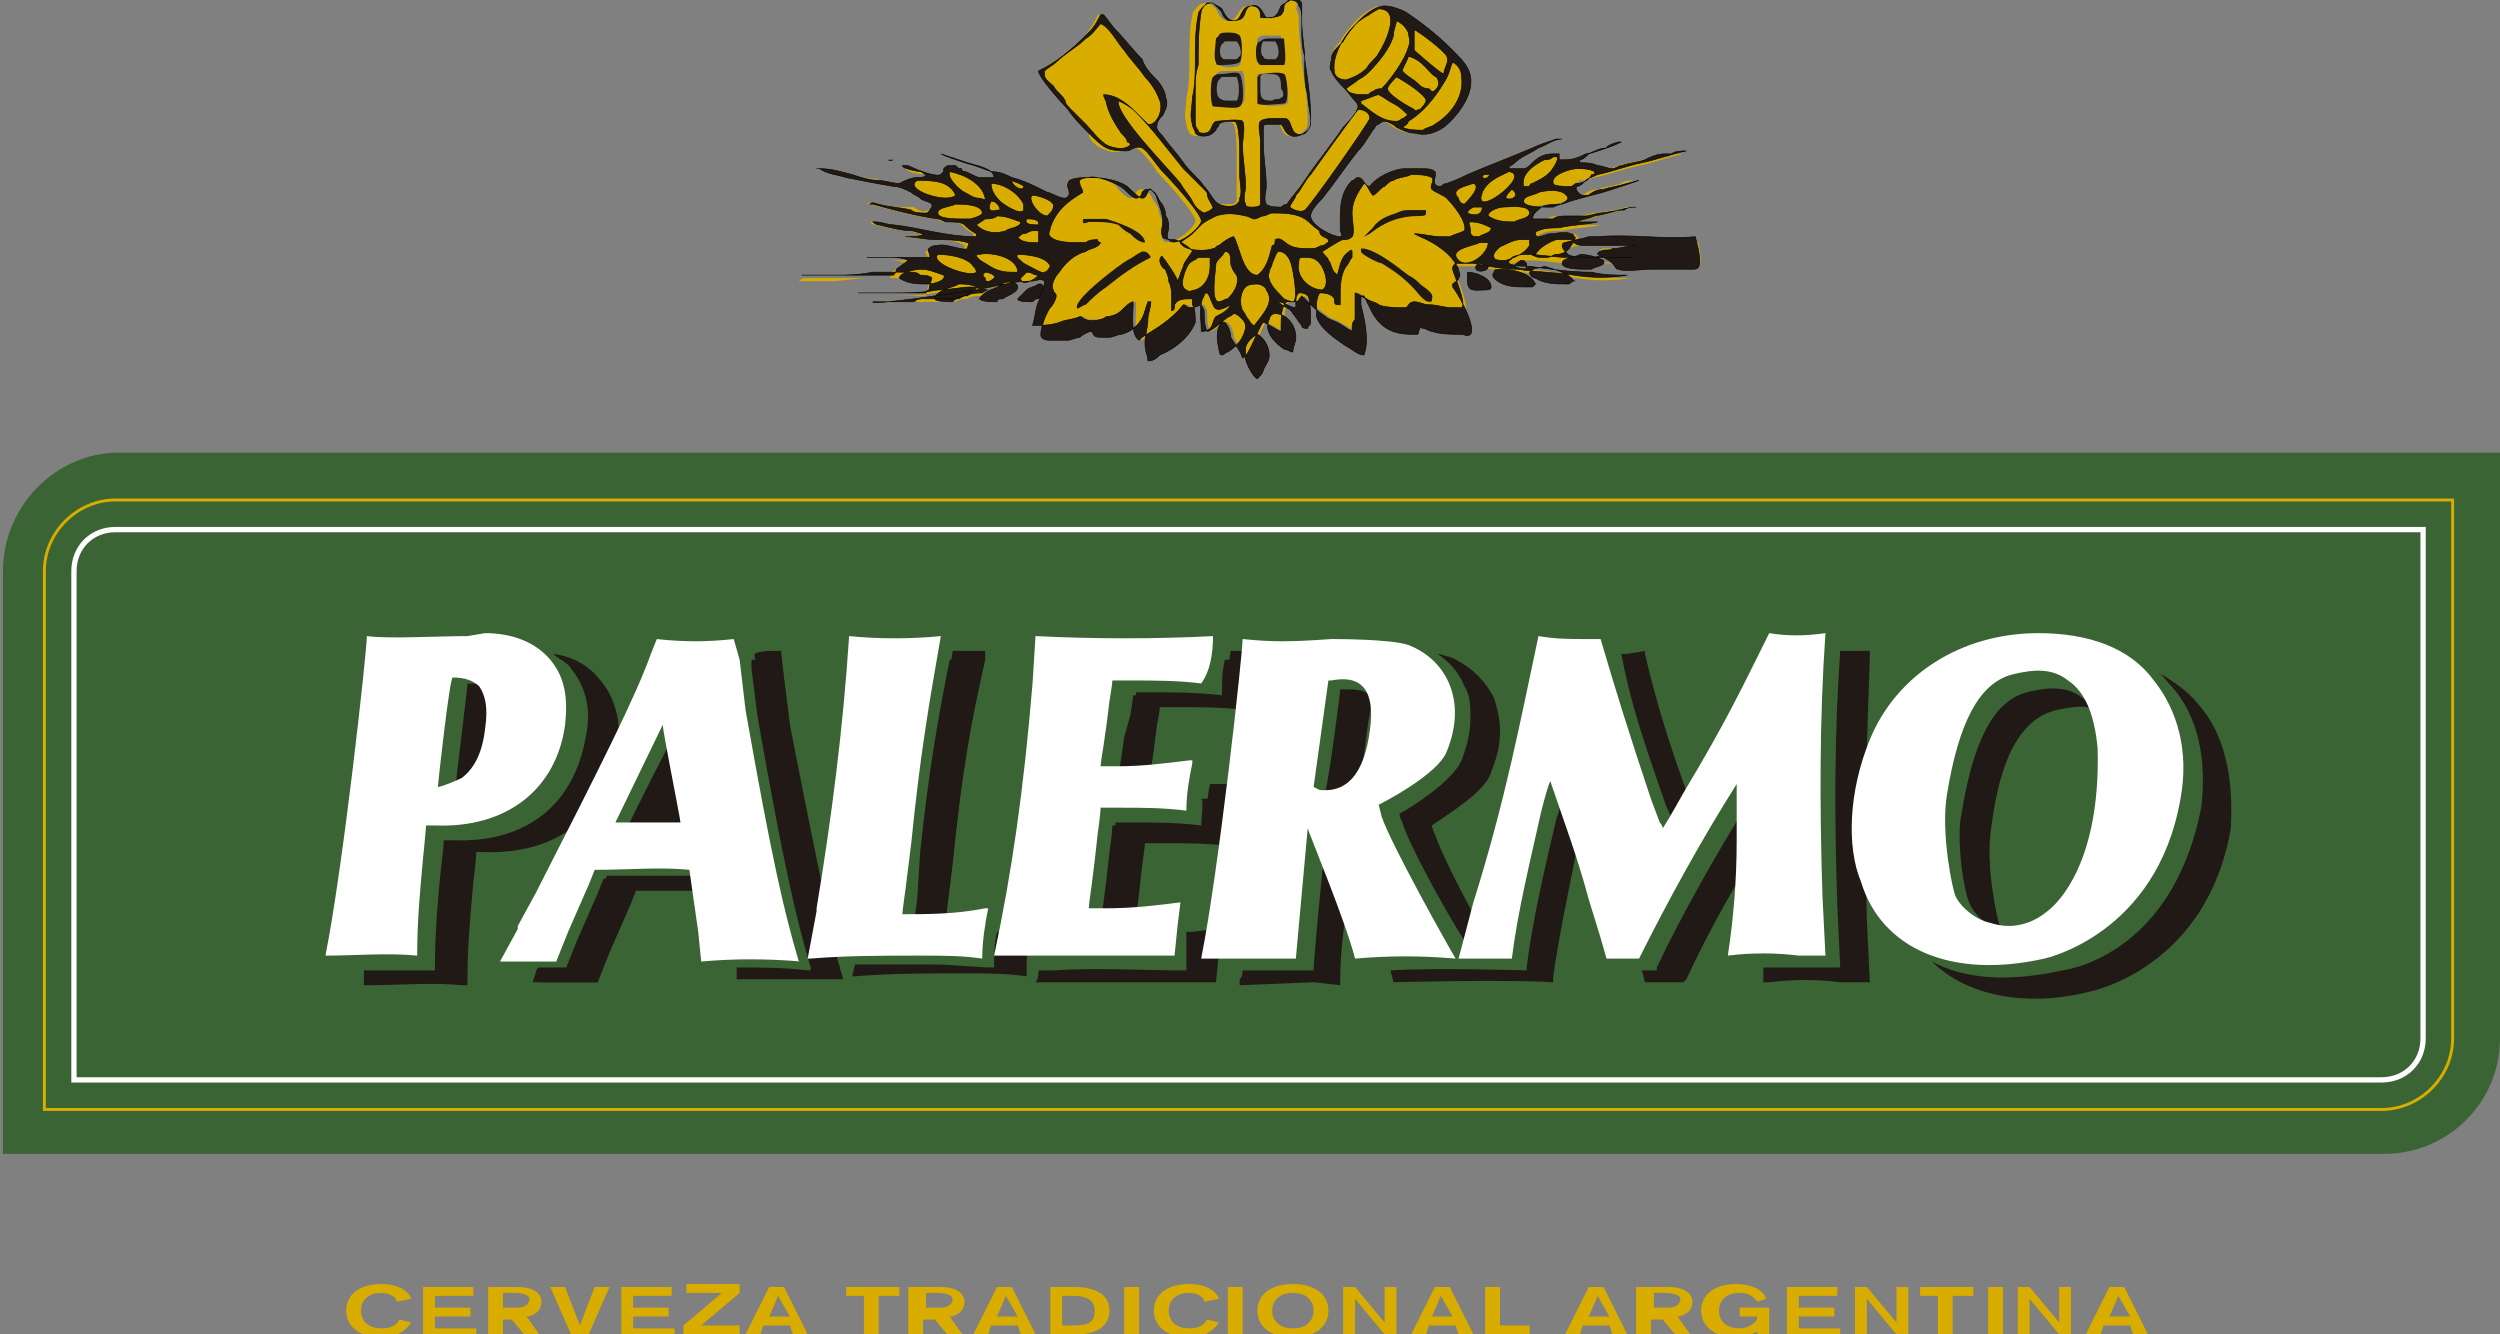 <svg xmlns="http://www.w3.org/2000/svg" xmlns:xlink="http://www.w3.org/1999/xlink" viewBox="0 0 84.5 45.1">
  <rect x="0" y="0" width="84.5" height="45.1" fill="#808080" stroke="none"/>
  <defs>
    <path id="a" d="M84.5 35.1c0 2.2-1.8 3.9-3.9 3.9H.1V19.3c0-2.2 1.8-4 3.9-4h80.5v19.8z"/>
  </defs>
  <use fill="#3B6435" xlink:href="#a" overflow="visible"/>
  <path fill="none" stroke="#D8AD00" stroke-width=".099" d="M1.5 19.3c0-1.3 1.1-2.4 2.4-2.4h79v18.2c0 1.3-1.1 2.4-2.4 2.4h-79V19.3z"/>
  <path fill="none" stroke="#FFF" stroke-width=".179" d="M2.5 19.3c0-.8.6-1.4 1.4-1.4h78v17.2c0 .8-.6 1.4-1.4 1.4h-78V19.3z"/>
  <path fill="#D8AD00" d="M42.5 2.6c0-.1 0-.1.1-.1h.8c.1.1.2 1 .1 1-.1.1-.8.1-.9 0-.1-.1-.1-.8-.1-.9zm0-1.3c.1-.1.2-.1.3-.1h.5c0 .1.2.8 0 .9-.1.1-.2 0-.4 0h-.4c-.1 0 0-.7 0-.8M42 3.5c-.1.1-.7 0-.9 0v-1c.1-.1.2-.1.3-.1h.6c.1.2.1 1.1 0 1.1m-.9-2.1c.1-.1.1-.1 0 0 .2-.2.3-.1.4-.2.1 0 .3 0 .4.1.1.1.1.8 0 .9-.1.1-.6.1-.7 0h-.1v-.8M57.2 9h-1.4c-.3 0-.9.1-1.1 0-.1 0-.1-.1-.2-.2s-.3-.2-.4-.3c0-.1.1-.1.1-.1h.4c.3 0 .5-.1.8-.1h-1.7c-.1 0-.3 0-.4-.1 0-.1.1-.2 0-.2 0-.1-.1-.1-.2-.1-.2-.1-.5 0-.7 0-.1 0-.3.1-.4.1.1.1 0 0 0 0 0-.1.1-.1.1-.1.2-.1.5-.1.7-.1.4-.1.9-.1 1.3-.2h-.7v-.1c.2-.1.4-.1.6-.2.4-.1.7-.2 1.1-.3-.1 0-.3 0-.4.1h-.1c-.1 0-.6.1-.7.1-.1 0-.4.1-.5.1h-.6c-.2 0-.4 0-.5.1h-.7c0-.1.2-.3.3-.4.2-.1.5-.1.7-.1.5-.2 1.1-.3 1.7-.5l.9-.3c-.1 0-.3 0-.4.1-.3.1-.5.1-.8.2-.2 0-.4.1-.5.2h-.2c-.1 0-.3-.2-.2-.3.1-.1.2-.1.3-.2.3 0 .4-.1.5-.1.5-.1 1-.3 1.5-.4.5-.1 1-.3 1.5-.4-.2 0-.4 0-.5.1h-.2c-.2 0-.5.1-.7.1-.3.1-.5.1-.8.2-.1 0-.2.1-.3.1-.2 0-.3-.1-.5-.1-.2-.1-.4-.1-.6-.1v-.1c.1-.1.2-.1.3-.2.4-.1.8-.3 1.2-.4h-.1s-.4.1-.4.2c-.3 0-.5.2-.7.2-.2.1-.4.2-.7.2h-.2v-.2h-.2c-.2 0-.5.1-.7.3-.1.1-.2.2-.3.2H51c0-.1.1-.1.2-.2.2-.3.5-.3.8-.5.3-.1.5-.3.8-.3h-.1-.1c-.3.1-.6.2-.8.3-.7.3-1.5.6-2.2.9-.2.1-.4.2-.7.3-.1 0-.2.1-.2.1-.4 0-.1-.4-.2-.5-.1-.1-.3-.1-.4-.1H47.5c-.4 0-1 .3-1.2.6-.2 0-.2-.3-.4-.3-.1 0-.1.1-.2.1-.3.3-.4.7-.4 1.2v.5c.1.2 0 .2-.1.2-.3 0-1-.4-1-.7 0-.2.3-.5.4-.6.4-.5.8-1.1 1.2-1.6.2-.2.3-.5.5-.7.1-.1.1-.2.2-.2 0 0 .1-.1.2-.1s.3.1.4.2c.2.1.4.2.6.2.4.1.7 0 1-.2.5-.4 1.2-1.3.8-2-.1-.2-.3-.4-.5-.6-.5-.5-1-.9-1.6-1.3-.2-.1-.5-.2-.7-.2-.5 0-1.2.8-1.4 1.2-.2.2-.3.4-.3.6 0 .1-.1.3 0 .4.1.3.5.6.7.9.1.1.2.1.2.3 0 .2-.4.6-.5.7-.4.6-.9 1.2-1.3 1.8-.2.2-.4.5-.6.8-.1 0-.2.1-.2.1-.1 0-.4 0-.5-.1-.1-.2 0-.4-.1-.6 0-.5-.1-1-.1-1.5v-.5c0-.1.1-.1.2-.1h.4c.1 0 .1.2.2.3.2.2.5.1.7-.1.1-.1.1-.2.1-.3 0-.7-.1-1.3-.2-2 0-.4-.1-.8-.1-1.3 0-.2 0-.4-.1-.5.1-.2 0-.3-.2-.3-.1.1-.2.1-.3.2-.1.2-.1.3-.3.4h-.3c-.1-.1-.2-.5-.5-.4-.4 0-.3.5-.7.5-.2 0-.3-.2-.4-.4-.1-.1-.2-.2-.3-.2-.1 0-.2 0-.3.1-.1.1-.2.2-.2.3-.1.5-.1 1-.1 1.5 0 .4 0 .9-.1 1.3 0 .3-.1.6 0 .9 0 .1.1.3.1.3.1.1.2.1.3.1.2 0 .3-.1.4-.2 0-.1.1-.1.1-.2.1-.1.3-.1.4-.1.1 0 .2 0 .3.1.1.2.1.9.1 1.1v1.4c0 .1 0 .1-.1.2h-.6c-.2-.1-.3-.4-.5-.6-.2-.3-.5-.5-.7-.8-.2-.3-.5-.6-.7-.9-.1-.1-.2-.2-.2-.3 0-.2.1-.3.2-.4.1-.2.2-.4.1-.6 0-.2-.2-.5-.3-.6-.2-.2-.4-.4-.5-.7-.3-.3-.6-.7-.9-1-.1-.1-.3-.4-.4-.5h-.1c-.1.3-.3.5-.4.7-.5.5-1.1.9-1.6 1.2 0 .2.8 1.1 1 1.3.2.3.4.5.7.8 0 .2.2.4.4.5.2.1.5.2.7.1.1 0 .3-.2.5-.1s.6.6.7.8c.2.2 1.4 1.5 1.3 1.7-.1.3-.9.9-1.1.6-.1-.1 0-.3 0-.4 0-.1 0-.3-.1-.4 0-.2-.1-.4-.2-.5-.1-.2-.2-.4-.4-.4-.1 0-.1 0-.2.1 0 .1-.1.2-.2.2s-.3-.2-.4-.3c-.1-.3-.8-.5-1-.4-.2 0-.7 0-.7.2-.1.2.2.5-.1.5-.2 0-.5-.2-.6-.2-.4-.2-.7-.3-1.1-.4-.2-.1-.4-.2-.7-.2 0 0 .1.1.1.2h-.5c-.1 0-.4-.2-.5-.2 0 0-.1 0-.1-.1-.1 0-.1 0-.2-.1h-.2c-.1 0-.1 0-.2.1 0 .1 0 .1-.1.2-.2.1-.9-.3-1.1-.3h-.2c0 .1.5.2.7.2.1 0 .1.1.2.1H31c-.2 0-.4.1-.5.2-.2 0-.5-.1-.7-.1-.4-.1-.7-.1-1-.2-.4-.1-.7-.2-1.1-.2h-.1.1c.3.1.6.1 1 .2.5.1 1 .2 1.6.3.2 0 .4.1.6.2.1.1.2.1.3.2.1.1.3.1.4.2v.1l-.2.2c-.2.1-.4 0-.5-.1-.5 0-.9 0-1.3-.1-.1 0-.2-.1-.3 0h.1c.7.2 1.5.4 2.2.5.1 0 .2.1.3.1.2 0 .5 0 .6.1.1.1.2.2.4.3V8c-1 0-1.9-.3-2.8-.4-.2 0-.4-.1-.6-.1h-.1s.1.1.2.1c.4.1.8.2 1.1.2.1 0 .3.1.4.1 0 .1-.5.1-.6.1.3 0 .7.1 1 .1.3 0 .8 0 1.1.2v.2c-.1.1-.8-.2-1-.1-.1 0-.2 0-.3.1-.1 0 .2.3 0 .3h-2-.1.7c.3 0 .5 0 .7.1 0 0-.4.3-.5.3v.2h-2.7c-.2 0-.3 0-.4.1h1.1c.4 0 .8-.1 1.3-.1h1.3c.1 0 .2 0 .3.1.1 0 .3 0 .4.1 0 0-.1.3-.1.4H28.9 30c.5 0 1.1 0 1.6-.1.4 0 .8-.1 1.1-.1.2 0 .4.1.7.1-.1 0-.1.1-.2.1s-.4 0-.5.1c-.1 0-.3 0-.4.1h-1H30h-.1-.3c0 .1 1.3-.1 1.4-.1l2.1-.3c.6-.1 1.2-.3 1.9-.3.1 0 .3-.1.4 0 .1 0 0 .1 0 .1-.1.2-.1.4-.2.6-.1.2-.1.5-.2.8.3 0 .6 0 .9-.1.2-.1.5-.1.7-.2.1 0 .1.1.2.1.2 0 .6 0 .7-.1.2 0 .4-.1.5-.2.2-.1.3-.3.4-.3v.1c0 .3-.1 1 .2 1.2l.1-.1c.5-.3 1-.6 1.4-1.1.1 0 .1.1.2.1s.2-.1.4-.1l.1.2c0 .2 0 .5.1.7.2 0 .4-.4.6-.3.1.1.2.3.2.5.1.2.3.4.4.7.2 0 .6-1.2.7-1.2.1 0 .5.3.6.3V11c0-.2 0-.7.2-.8h.3c.1 0 .1-.1.2-.2l.1.1c.2.2.4.4.7.6.1.1.3.1.4.2.2.1.3.2.5.3v-.1c0-.1 0-.2.1-.3v-.9c.1 0 .3.2.4.3.1.1.3.1.4.2.2.1.7.1.9.1.1 0 .1-.2.3-.2.2 0 .3.1.5.1.3 0 .5.1.8.1h.3c.2-.1-.3-1.2-.3-1.3 0-.1 0-.1.1-.2h.6c.5.1 1 .2 1.5.2.6.1 1.3.1 1.9.2.6.1 1.2.1 1.8 0-.4 0-.8 0-1.2-.1-.7 0-1.4-.1-2.1-.2-.2 0-.5 0-.7-.1v-.1h.1c.2-.1.4-.1.5-.1.5 0 .9.1 1.4.1h2.2-.7c-.2 0-.4-.1-.6 0-.2 0-.8 0-.9-.1l-.1-.1c0-.1-.1-.1-.1-.2 0 0 0-.1.1-.1.2-.1.5-.1.8-.2h.3c1.1-.1 2.2.1 3.3 0 .2.9 0 .9-.2.8"/>
  <path fill="#211915" d="M53.8 9.1h-.2c-.2 0-.8 0-.8-.2s.5-.2.6-.3c.3 0 .6.1.8.2.1.2-.3.2-.4.3zm-.6.4c-.1 0-.1.1-.2.1-.4 0-.8 0-1.1-.2-.1 0-.2-.1-.2-.2.2-.2.3-.1.5-.2.3.1.8.2 1 .5.1 0 0 0 0 0m-1.4.2h-.2c-.4 0-.8 0-1.1-.3 0 0-.1-.1 0-.2 0-.1.1-.1.2-.1.4 0 1 .1 1.2.5l-.1.1m-1.6.1c-.3 0-.6.1-.6-.3v-.3c.3 0 .8.2.8.5 0 .1-.1.1-.2.1m.1-.8c0 .2-.4.2-.4.1-.1-.1.1-.2.1-.2.1 0 .2.1.3.1m-1-.2c-.4-.4.6-.5.7-.6h.3c0 .4-.7.9-1 .6m.4 2.5c-.1.1-.2 0-.3 0-.4 0-.7 0-1-.1-.1 0-.2-.1-.3-.1-.2-.1-.1.2-.2.2h-.2c-.6 0-1-.2-1.3-.7l-.3-.6c-.1 0-.1 0-.1.1v.2c.1.4.3 1.2.1 1.7-.2 0-.4-.2-.6-.3-.3-.2-.9-.6-1-1v-.3c0-.2 0-.3.1-.5.1 0 .4 0 .5.2 0 .1 0 .2.1.2h.1v-.2c0-.4 0-.8.2-1.1.1-.1.1-.2.2-.3v-.2c0-.1-.1 0-.1 0-.3.2-.3.5-.4.8l-.1-.1c-.1-.1-.1-.3-.2-.4 0-.1-.2-.2-.2-.3 0 0 .6-.4.7-.4.1 0 .2 0 .3-.1.1-.1 0-.6 0-.8 0-.4.2-.7.4-1 .1 0 .2.3.3.4.1 0 .3-.3.4-.3.1-.1.2-.2.3-.2.1-.1.4-.1.6-.2.2 0 .5 0 .7.1.1.1-.1.3 0 .4.1.1.4.2.5.3.2.2.7.8.6 1.1-.2.1-.3.1-.5.2h-.2-.1c-.3 0-.6-.1-.9-.1l.2.1c.5.2 1.1.6 1.3 1.1 0 .1.1.2 0 .3 0 .1-.1.1-.2.2v.1c.3.4.8 1.4.6 1.6m-5.8-2.4c0-.1 0-.2.1-.2.2 0 .4 0 .5.1.2.1.5.8.2 1-.4 0-.9-.4-.8-.9m.4 2c0 .1-.1.1-.1.2-.1 0-.2 0-.2-.1-.1-.1-.2-.3-.3-.4-.1-.2-.3-.2-.5-.4.2 0 .4.2.6.2v-.1c0-.2 0-.3.1-.4.1 0 .2 0 .3.1.1.1.1.7.1.9m-.5.5c0 .2-.1.3-.1.5-.1 0-.2-.1-.3-.1-.3-.2-.7-.6-.5-1 0-.1.1-.2.2-.2.4 0 .7.4.7.8m-.9.6c0 .2-.1.3-.2.5 0 .1-.1.2-.2.3-.1 0-.4-.5-.4-.7v-.3c0-.2.2-.4.4-.5.2.1.4.4.4.7m-1.4-.1c-.1 0-.1.1-.2.1s-.1-.2-.1-.2c-.1-.4-.1-.8.2-1 .1-.1.2-.1.3-.2.1 0 .2.1.3.2.1.1.1.2.1.3-.1.4-.3.6-.6.8m-.6-.8c-.1.1-.2.1-.3.1v-.1c0-.3-.1-.8.1-1.1 0-.1.1-.1.1-.1.1.1.1.2.2.4.1.3.4.1.6 0-.1.2-.3.3-.5.4-.1.1-.1.3-.2.4m-.5-1.3c-.1 0-.2.1-.3 0-.3-.1 0-.8.1-.9.1-.1.2-.1.3-.2h.4V9c0 .4-.2.7-.5.8m0 1.1c-.2.5-.7.9-1.2 1.1-.1.1-.2.2-.4.2 0-.2-.1-.3-.1-.6s.1-.5.1-.8c0-.2.1-.4.1-.6h-.1l-.1.3c-.1.4-.4.7-.8.8-.1 0-.3.1-.4.1h-.2c-.3 0-.3 0-.4-.2-.1 0-.3.1-.4.2-.1 0-.3.1-.4.1H35.5c-.1 0-.2 0-.3-.1-.1-.2.2-.9.3-1 .1-.1.2-.3.2-.4 0-.1-.1-.1-.1-.2-.1-.2.1-.5.2-.6.2-.3.5-.6.9-.7.1-.1.4-.1.5-.3 0 0-.1 0-.1-.1-.1 0-.3 0-.4.1h-.2c-.3 0-.8 0-1-.2-.1-.1 0-.2 0-.3.2-.6.6-.9 1.1-1.2 0-.1-.1-.2-.1-.3-.1-.2.3-.2.4-.2.4 0 .9.1 1.2.3.1.1.4.4.5.4.2 0 .2-.4.3-.3.1.1.2.2.2.3.1.3.2.5.2.8 0 .2-.1.3 0 .5 0 .1.3.1.4.1.1 0 .6.3.6.4-.2.3-.3.4-.3.5-.1.2-.1.3-.2.5 0-.1-.4-.7-.5-.8 0-.1-.1 0-.1.1s.1.3.2.3c0 .1.1.2.1.4.1.2.1.4.1.6v.4c.1 0 .1-.1.1-.2.1-.2.3-.2.6-.2v.2c.1.1.1.4.1.6m-5.8-2c-.1-.1-.3-.2-.2-.3.4 0 1 .1 1.1.4 0 0-.1.2-.2.2 0 .1-.5-.2-.7-.3m-.1.5l.2-.2c.2 0 .2.1.4.1l-.1.1c-.3.2-.5.2-.5 0m.6.7c-.1 0-.1 0-.2.1-.2 0-.5 0-.5-.1l.3-.3c.1-.1.3-.1.4-.2h.1c.1.1 0 .4-.1.5m-.7-.9h-.2c-.4 0-.6-.1-.9-.3-.2-.1-.3-.2-.3-.3h.1c.4-.1 1.3.1 1.3.6m-1.1 0c.1 0 .4.1.3.2-.1.1-.3.2-.3 0-.1-.1-.1-.1 0-.2m1.1.5c0 .2-.4.3-.5.4-.1 0-.2 0-.2.1-.2 0-.5 0-.6-.1.2-.3.5-.3.8-.5 0-.1.5-.1.5.1m-2 .4c-.1 0-.1 0-.2.1-.1 0-.6 0-.6-.1 0-.3.7-.4.8-.5.2 0 .4 0 .6.1 0 0 0 .1-.1.1-.1.1-.3.2-.5.3m-1-.5c-.4 0-.7 0-1-.2 0-.2.6-.3.7-.3.3 0 .5.1.8.2.1.2-.4.3-.5.3m.3-1c.4 0 1 .1 1.2.4 0 0 .1.1.1.2-.2.2-1.6-.3-1.3-.6m1.3-1l.3-.2c.1 0 .3 0 .4-.1.3 0 .5.1.8.2 0 .2-.4.2-.5.3-.3.1-.7.1-1-.2m-.5-.2c-.2 0-.8 0-.8-.2s.4-.2.6-.3c.2 0 .9 0 .9.3 0 .1-.4.2-.4.2h-.3M31 6.1c.5 0 1.1 0 1.3.5-.3.3-1.8-.2-1.3-.5m1.1-.3c.5.1 1.1.4 1.2.9 0 .1-.1 0-.2 0-.2 0-.3-.1-.5-.2s-.6-.5-.5-.7m1.4 1c.2 0 .3.2.3.3h-.1c-.3.1-.3-.1-.2-.3m0-.6c.4 0 .9.3 1.1.7v.2c-.1.2-.7-.2-.8-.3-.2-.2-.3-.4-.3-.6m1.1.1c0 .2-.4 0-.4-.2.2.1.3.1.4.2m.5 1.9s-.1 0 0 0c-.1.1-.1.1 0 0-.3 0-.6 0-.7-.2.1 0 .1-.1.2-.1s.2-.1.3-.1h.2v.4m-.4-.8c.2 0 .3 0 .4.1v.1c-.2 0-.5 0-.4-.2m.2-.8c.2 0 .8.2.7.4 0 .1-.1.2-.2.3-.3 0-.7-.6-.5-.7m6.6 3.5c-.1 0-.2.1-.3.1-.3 0-.1-1.1-.1-1.3.1-.2.2-.2.3-.4.2 0 .2.2.2.4 0 .1.1.3.2.4.1.3-.1.6-.3.8m.9.9c-.1 0-.2-.2-.2-.2-.1-.1-.1-.2-.2-.3-.1-.2-.1-.6.1-.8.1-.1.3-.1.4-.1.1 0 .3.1.3.2.3.4-.1.8-.4 1.2m.5-1.8c0-.1.1-.2.1-.3.1-.2.1-.3.2-.4.2 0 .3.1.4.3.1.2.3 1.4.1 1.4-.1 0-.3-.1-.3-.1-.3-.3-.6-.6-.5-.9m-3-1c.1-.1.3-.2.4-.3l.3-.3c.1-.1.3-.2.5-.3.3-.1.6-.1 1 0 .1 0 .2.1.3.1.1 0 .2-.1.3-.1.1 0 .2-.1.3-.1.3 0 .6 0 .9.1.3.1.4.3.7.5 0 .2.2.2.3.3v.1c-.1 0-.1.1-.2.1s-.2.1-.3.1h-.1c-.3 0-.5 0-.7-.1-.2-.1-.3-.3-.5-.2 0 .1 0 .2-.1.2-.1.4-.2.8-.5 1-.5 0-.6-1-.8-1.3-.1 0-.4.2-.5.3-.1 0-.1.1-.2.1-.2.1-1 .1-1.1-.2 0 .1 0 0 0 0m.4-1.4c-.1-.2-.3-.4-.4-.6-.4-.5-2.2-2.3-2.1-2.8.2.1.4.2.6.4.6.6 1.1 1.3 1.6 1.9l.8.8c0 .2.1.3.2.5 0 .1-.3.2-.3.2-.2-.1-.3-.2-.4-.4m-2.1-1.9c-.2.2-.6.1-.8 0-.3-.2-.5-.5-.7-.7l-.5-.5c-.1-.1-.2-.2-.2-.3-.1-.2-.3-.3-.4-.5-.1-.1-.3-.2-.3-.4v-.1c.1-.1.3-.2.4-.3.3-.3.7-.5 1-.8.2-.1.4-.4.5-.5.3.1.6.7.8.9.2.3.5.6.7.9.2.2.4.5.5.8.1.2 0 .7-.3.8h-.1l-.3-.3c-.3-.3-.7-.7-1.2-.7 0 .1.1.2.1.3.1.4.3.7.5 1 .1.1.2.2.2.3.1 0 .1.1.1.1m2.9-.8c-.2.1-.1.4-.4.4-.1 0-.2 0-.2-.1-.1-.1-.1-.2-.1-.3v-.7V3c0-.3 0-.5.1-.8 0-.6 0-1.2.1-1.8 0-.1.1-.2.2-.3h.2l.3.3s0 .1.1.2.1.1.2.1.3 0 .4-.1c.1-.1.1-.4.3-.4.2 0 .3.1.3.3 0 .1 0 .1.1.1s.5 0 .6-.1c.1-.1.1-.2.1-.3.1-.2.2-.2.3-.3.2 0 .2.1.3.2V1c0 .3 0 .6.1.9v.4c0 .3 0 .6.1.9 0 .3.1.6.1.9 0 .1 0 .2-.1.3-.1.2-.4.2-.5 0-.1-.2-.1-.4-.3-.4h-.2c-.2 0-.5 0-.6.1-.1.1 0 .5 0 .6v2.2c0 .1-.2.1-.3.1-.1 0-.2 0-.2-.1-.1-.2 0-.4 0-.6 0-.5-.1-.9-.1-1.4 0-.2.1-.6 0-.8-.1-.1-.8 0-.9 0m2.7 2.5c.2-.2.3-.5.5-.7.5-.7 1-1.4 1.6-2.2.2 0 .4.1.4.3 0 .1-2.1 3.1-2.2 3.1-.1.1-.4 0-.5-.1 0-.1.2-.3.2-.4M45.5 3c.1-.1.3-.2.4-.3.2-.1.3-.2.4-.3.3-.3.7-.8.8-1.2 0-.2.1-.4.1-.5.2.1.3.2.4.4 0 .1.1.3 0 .5-.1.4-.6 1.1-.9 1.4-.1 0-.2 0-.3.1-.1 0-.1.1-.2.1-.3 0-.6 0-.7-.2m-.4-.6c-.1-.6.5-1.5 1-1.8.2-.1.3-.2.5-.3.8 0 .2 1.2 0 1.5-.1.2-.3.3-.4.5-.2.2-.4.3-.7.4-.2 0-.4-.1-.4-.3m3.3.1c.1.1.2.1.2.2.1.2-.1.4-.2.4l-.1-.1c-.2 0-.3-.1-.4-.2-.1-.1-.3-.2-.4-.3l-.1-.1c0-.1.2-.4.2-.5.4.1.6.4.8.6M47.8 1c.2.1 1 .7 1.1.9.1.2-.1.4-.1.6-.1 0-1-.8-1-.8v-.4V1m1.3 1.1c.2.1.3.3.3.5.1.7-.4 1.3-.9 1.6-.1.1-.3.1-.4.2-.2 0-.5 0-.7-.1 0 0 .2-.1.2-.2.5-.3.9-.8 1.2-1.3.2-.3.2-.5.3-.7m-2.2.9c0-.1.2-.3.3-.4.2.1 1 .6 1 .8 0 .1-.2.3-.2.3-.1 0-.2.1-.2 0-.2-.1-.9-.5-.9-.7m.3 1.1c-.5 0-.8-.3-1.2-.6v-.1c.1 0 .5-.2.6-.2.2.1.3.2.5.3.2.1.3.2.5.4-.1 0-.1.1-.2.1 0 0-.1.1-.2.1m2.6 2.1c.3.1-.2.6-.3.7-.1 0-.2-.1-.2-.2-.3-.3.2-.4.5-.5m.3.3c.2-.4.5-.5.9-.7.7.1-.7 1.2-.9 1-.1-.1 0-.2 0-.3m.1-.6h.2c-.1 0-.1.2-.3.1 0-.1.1-.1.1-.1m.7.8c0-.1.1-.2.2-.3.3.2 0 .4-.2.3m-1.3.5c0-.1.2-.2.2-.2h.3c0 .3-.3.3-.5.2m.1.3c.3 0 .5.1.7.2 0 .2-.3.2-.4.3-.2 0-.3 0-.3-.2s-.1-.3 0-.3m2-.3c0 .2-.4.2-.5.3-.3 0-.6 0-.9-.2 0-.2.4-.3.5-.3.2 0 .9-.1.9.2m.5-1.8c.1 0 .2 0 .3-.1h.1c.1 0 0 .2 0 .2-.2.4-.4.5-.8.7 0 0-.1 0-.1.1h-.2c-.1-.4.3-.7.7-.9m1.1.3c.2 0 .4 0 .6.1v.1h-.1c-.1.2-.3.3-.5.3-.1 0-.1.1-.2.1H53c-.1 0-.5 0-.5-.1-.1-.3.6-.5.8-.5m-.3 1c-.1.2-.3.2-.5.3h-.2c-.2 0-.8 0-.8-.2s.4-.2.5-.3c.4-.1.9-.1 1 .2.1 0 0 0 0 0M51.6 9c0 .2-.4 0-.4 0-.1 0 .2-.2.2-.2h.1c.1.1.1.1.1.2m.1-.9v.2c-.2.3-.5.4-.8.5h-.1c-.1 0-.3 0-.3-.1-.1-.1.2-.4.3-.4.2-.1.4-.2.6-.2h.3m.2.5c.1-.2.4-.4.7-.5H53.2c0 .1-.1.2-.1.2-.1.2-.3.3-.5.3-.1 0-.2.1-.3.1h-.2c-.1 0-.2 0-.3-.1 0 .1 0 0 .1 0m5.3.5h-1.4c-.3 0-.9.1-1.1 0-.1 0-.1-.1-.2-.2s-.3-.2-.5-.3c0-.1.1-.1.1-.1.1-.1.3 0 .4-.1.3 0 .5-.1.8-.1h-1.7c-.1 0-.3 0-.4-.1 0-.1.1-.2 0-.2 0-.1-.1-.1-.1-.1-.2-.1-.5 0-.7 0-.1 0-.3.1-.4.1-.1 0-.1-.1-.1-.1 0-.1.1-.1.1-.1.2-.1.5-.1.7-.1.4-.1.9-.1 1.3-.2h-.7c.2-.1.4-.1.6-.2.6-.1 1-.3 1.4-.3-.1 0-.3 0-.4.1h-.1c-.1 0-.6.1-.7.1-.1 0-.4.1-.5.1H53c-.2 0-.4 0-.5.1h-.7c0-.2.2-.3.3-.4.2-.1.5-.1.7-.1.5-.2 1.1-.3 1.7-.5l.9-.3c-.1 0-.3.1-.4.1-.3.1-.5.1-.8.2-.2 0-.4.1-.5.2h-.2c-.1 0-.3-.2-.2-.3.1 0 .2-.1.3-.2.1-.1.2-.1.4-.2.5-.1 1-.3 1.5-.4.5-.1 1-.3 1.5-.4-.1 0-.4 0-.5.1h-.2c-.3 0-.5.1-.7.2-.3.1-.5.1-.8.2-.1 0-.2.1-.3.1-.2 0-.3-.1-.5-.1-.2-.1-.4-.1-.6-.1v-.1c.1 0 .2-.1.3-.2.3-.1.7-.2 1.1-.4h-.1s-.4.1-.4.2c-.3 0-.5.2-.7.2-.2.1-.4.2-.7.2h-.2v-.2h-.2c-.3 0-.5.1-.7.3-.1.1-.2.2-.3.2H51c0-.1.1-.1.2-.2.2-.2.5-.3.8-.5.3-.1.5-.3.8-.3h-.1-.1c-.3.1-.6.2-.8.3-.7.3-1.5.6-2.2.9-.2.1-.4.2-.7.3-.1 0-.2.1-.2.1-.4 0-.1-.4-.2-.5-.1-.1-.3-.1-.4-.1H47.5c-.4 0-1 .3-1.2.6-.2 0-.2-.3-.4-.3-.1 0-.1.1-.2.1-.3.3-.4.7-.4 1.2v.5c.1.2 0 .2 0 .2-.3 0-1-.4-1-.7 0-.2.3-.5.4-.6.4-.5.8-1.1 1.2-1.6.2-.2.3-.4.5-.7.1-.1.1-.2.2-.2 0 0 .1-.1.2-.1s.3.1.4.2c.2.1.4.2.6.2.4.1.7 0 1-.2.5-.4 1.2-1.3.8-2-.1-.2-.3-.4-.5-.6-.5-.5-1-.9-1.6-1.3-.2-.1-.5-.2-.7-.2-.5 0-1.2.8-1.4 1.2-.3.3-.4.4-.4.6 0 .1-.1.3 0 .4.1.3.5.6.7.9.1.1.2.2.2.3 0 .2-.4.6-.5.7-.4.6-.9 1.2-1.3 1.8-.2.3-.4.5-.6.8-.1 0-.2.1-.2.1-.1 0-.4 0-.5-.1-.1-.2 0-.4 0-.6 0-.5-.1-1-.1-1.5v-.5c0-.1.1-.1.2-.1h.4c.1.1.1.2.2.3.2.2.5.1.7-.1.1-.1.1-.2.1-.4 0-.7-.1-1.3-.2-2 0-.4-.1-.8-.1-1.3 0-.2 0-.4-.1-.5 0-.1-.1-.2-.3-.2-.1.1-.2.1-.3.2-.1.2-.1.3-.3.4h-.2c-.1-.1-.2-.5-.5-.4-.4 0-.3.5-.6.5-.2 0-.3-.2-.4-.4-.1-.1-.2-.1-.3-.2-.1 0-.2 0-.3.1-.1.1-.2.2-.2.3-.1.5-.1 1-.1 1.5 0 .4 0 .9-.1 1.3 0 .3-.1.6 0 .9 0 .1.1.2.1.3.1.1.2.1.3.1.2 0 .3-.1.4-.2 0-.1.1-.1.1-.2.1-.1.3-.1.4-.1.1 0 .2 0 .2.1.1.2.1.9.1 1.1v.6c0 .3.1.6 0 .8 0 .1 0 .1-.1.2s-.4.1-.6 0c-.2-.1-.3-.4-.5-.6-.2-.3-.5-.5-.7-.8-.2-.3-.5-.6-.7-.9-.1-.1-.2-.2-.2-.3 0-.2.1-.3.2-.4.1-.2.2-.4.1-.6 0-.2-.2-.5-.3-.6-.2-.2-.4-.4-.5-.7-.3-.3-.6-.7-.9-1-.1-.1-.3-.4-.4-.5h-.1c-.2.4-.3.5-.5.7-.5.5-1 .9-1.6 1.2 0 .2.8 1.1 1 1.3.2.3.4.5.7.8.2.2.4.4.6.5.2.1.5.1.7.1.1 0 .3-.2.5-.1s.5.6.7.8c.2.2 1.4 1.5 1.3 1.7-.1.3-.9.9-1.1.6-.1-.1 0-.3 0-.4 0-.1 0-.3-.1-.4 0-.2-.1-.4-.2-.5-.1-.2-.2-.4-.4-.4-.1 0-.1 0-.2.1 0 .1-.1.2-.2.2s-.3-.2-.4-.3c-.2-.2-1-.5-1.2-.4-.2 0-.7 0-.7.2-.1.1.2.4-.1.5-.2 0-.5-.2-.6-.2-.4-.2-.8-.4-1.2-.5-.2-.1-.4-.2-.7-.2 0 0 .1.1.1.2h-.5c-.1 0-.4-.2-.5-.2 0 0-.1 0-.1-.1-.1 0-.1 0-.2-.1h-.2c-.1 0-.1 0-.2.1 0 .1 0 .1-.1.2-.2.1-.9-.2-1.1-.3h-.2c0 .1.5.2.6.2.1 0 .1.1.2.1 0 .1-.2.1-.3.1-.2 0-.4.1-.6.2-.2 0-.5-.1-.7-.1-.3 0-.6-.1-.9-.2-.4-.1-.7-.2-1.1-.2h-.1.1c.3.2.6.2.9.3.5.1 1 .2 1.6.3.2 0 .4.1.6.2.1.1.2.1.3.2.1.1.3.1.4.2V7c-.1.1-.1.2-.2.2-.2 0-.4 0-.5-.1-.4-.1-.8-.1-1.1-.2-.1 0-.2-.1-.3 0h.1c.7.2 1.5.4 2.2.5.1 0 .2.1.3.1.2 0 .5 0 .6.1.1.1.2.2.4.3V8c-1 0-1.9-.3-2.8-.4-.2 0-.4-.1-.6-.1h-.1s.1.1.2.1c.4.1.8.2 1.1.2.1 0 .3.1.4.1 0 .1-.5.1-.6.1.3 0 .7.1 1 .1.3 0 .8 0 1.1.1.1 0 0 .1 0 .2-.1.1-.8-.2-1-.1-.1 0-.2 0-.3.1-.1 0 .1.3 0 .3h-2-.1.7c.3 0 .5 0 .7.1l-.4.3s0 .1-.1.2h-3.1 1.1c.4 0 .8 0 1.3-.1h1.3c.1 0 .2 0 .3.1.1 0 .3 0 .4.1 0 0-.1.3-.1.4 0 0-.1 0-.1.1H29h1.1c.5 0 1.1 0 1.6-.1.4 0 .8-.1 1.1-.1.2 0 .4.1.6.1-.1 0-.2.1-.2.1-.1 0-.4 0-.5.1-.1 0-.3 0-.4.1h-1-.1c-.1 0-.2 0-.3.1h-1.1-.3c0 .1 1.3-.1 1.4-.1l2.1-.3c.6-.1 1.2-.3 1.9-.3.1 0 .3-.1.4 0v.1c-.1.2-.1.4-.2.6-.1.2-.1.5-.2.8.3 0 .6 0 .9-.1.2-.1.5-.1.7-.2.1 0 .1.1.2.1.2.1.6 0 .7-.1.2 0 .4-.1.5-.2.1-.1.3-.3.4-.3v.1c0 .3-.1 1 .2 1.2l.1-.1c.5-.3 1-.6 1.4-1.1.1 0 .1.1.2.1s.2 0 .4-.1l.1.2c0 .2 0 .5.1.7.2 0 .5-.4.6-.3.1.1.2.3.2.5.1.2.3.4.4.7.2 0 .6-1.2.7-1.2.1 0 .5.3.6.3V11c0-.2 0-.7.2-.8h.3c.1 0 .1-.1.2-.2l.1.1c.2.2.4.4.7.6.1.1.2.1.4.2s.3.2.5.3v-.1c0-.1 0-.2.1-.3v-.9c.1 0 .3.2.4.2.1.1.3.1.4.2.2.1.7.1.9.1.1 0 .1-.2.3-.2.2 0 .3.1.5.1.3 0 .5.1.8.1h.3c.2-.1-.3-1.2-.3-1.3 0-.1 0-.1.1-.2h.6c.5.1 1 .2 1.5.2.6.1 1.3.1 1.9.2.6.1 1.2.1 1.8 0-.4 0-.8 0-1.2-.1-.7 0-1.4-.1-2.1-.2-.3 0-.5 0-.7-.1v-.1s.1 0 .1-.1c.2-.1.4-.1.5-.1.5 0 .9.1 1.4.1h2.2-.7c-.2 0-.4-.1-.6 0-.2 0-.8 0-.9-.1l-.1-.1s-.1-.1-.1-.2c0 0 0-.1.1-.1.3-.1.5-.1.8-.2h.3c1.1-.1 2.2.1 3.3 0 .3 1.1.1 1.1-.1 1.1"/>
  <path fill="none" stroke="#020400" stroke-width=".021" d="M53.8 9.1h-.2c-.2 0-.8 0-.8-.2s.5-.2.6-.3c.3 0 .6.1.8.2.1.2-.3.2-.4.3zm-.6.4c-.1 0-.1.1-.2.1-.4 0-.8 0-1.1-.2-.1 0-.2-.1-.2-.2.2-.2.3-.1.5-.2.3.1.8.2 1 .5.1 0 0 0 0 0m-1.4.2h-.2c-.4 0-.8 0-1.1-.3 0 0-.1-.1 0-.2 0-.1.1-.1.2-.1.4 0 1 .1 1.2.5l-.1.1m-1.6.1c-.3 0-.6.1-.6-.3v-.3c.3 0 .8.2.8.5 0 .1-.1.1-.2.1m.1-.8c0 .2-.4.2-.4.1-.1-.1.1-.2.1-.2.1 0 .2.1.3.1m-1-.2c-.4-.4.6-.5.7-.6h.3c0 .4-.7.9-1 .6m.4 2.5c-.1.1-.2 0-.3 0-.4 0-.7 0-1-.1-.1 0-.2-.1-.3-.1-.2-.1-.1.2-.2.2h-.2c-.6 0-1-.2-1.3-.7l-.3-.6c-.1 0-.1 0-.1.1v.2c.1.4.3 1.2.1 1.7-.2 0-.4-.2-.6-.3-.3-.2-.9-.6-1-1v-.3c0-.2 0-.3.1-.5.1 0 .4 0 .5.2 0 .1 0 .2.1.2h.1v-.2c0-.4 0-.8.2-1.1.1-.1.1-.2.2-.3v-.2c0-.1-.1 0-.1 0-.3.2-.3.5-.4.8l-.1-.1c-.1-.1-.1-.3-.2-.4 0-.1-.2-.2-.2-.3 0 0 .6-.4.7-.4.1 0 .2 0 .3-.1.1-.1 0-.6 0-.8 0-.4.2-.7.4-1 .1 0 .2.3.3.4.1 0 .3-.3.4-.3.1-.1.2-.2.3-.2.1-.1.4-.1.6-.2.2 0 .5 0 .7.1.1.1-.1.3 0 .4.1.1.4.2.5.3.2.2.7.8.6 1.1-.2.1-.3.1-.5.2h-.2-.1c-.3 0-.6-.1-.9-.1l.2.1c.5.2 1.1.6 1.3 1.1 0 .1.1.2 0 .3 0 .1-.1.1-.2.2v.1c.3.4.8 1.4.6 1.6m-5.8-2.4c0-.1 0-.2.1-.2.2 0 .4 0 .5.1.2.1.5.8.2 1-.4 0-.9-.4-.8-.9m.4 2c0 .1-.1.1-.1.2-.1 0-.2 0-.2-.1-.1-.1-.2-.3-.3-.4-.1-.2-.3-.2-.5-.4.2 0 .4.2.6.2v-.1c0-.2 0-.3.1-.4.1 0 .2 0 .3.1.1.1.1.7.1.9m-.5.5c0 .2-.1.3-.1.5-.1 0-.2-.1-.3-.1-.3-.2-.7-.6-.5-1 0-.1.1-.2.2-.2.4 0 .7.4.7.8m-.9.6c0 .2-.1.3-.2.5 0 .1-.1.2-.2.3-.1 0-.4-.5-.4-.7v-.3c0-.2.2-.4.4-.5.2.1.4.4.4.7m-1.4-.1c-.1 0-.1.1-.2.1s-.1-.2-.1-.2c-.1-.4-.1-.8.2-1 .1-.1.2-.1.3-.2.1 0 .2.1.3.2.1.1.1.2.1.3-.1.4-.3.6-.6.8m-.6-.8c-.1.1-.2.1-.3.1v-.1c0-.3-.1-.8.1-1.1 0-.1.1-.1.1-.1.1.1.1.2.2.4.1.3.4.1.6 0-.1.2-.3.3-.5.4-.1.1-.1.3-.2.4m-.5-1.3c-.1 0-.2.1-.3 0-.3-.1 0-.8.1-.9.1-.1.2-.1.3-.2h.4V9c0 .4-.2.7-.5.8m0 1.1c-.2.5-.7.9-1.2 1.1-.1.1-.2.2-.4.2 0-.2-.1-.3-.1-.6s.1-.5.1-.8c0-.2.1-.4.1-.6h-.1l-.1.3c-.1.4-.4.7-.8.8-.1 0-.3.1-.4.1h-.2c-.3 0-.3 0-.4-.2-.1 0-.3.1-.4.2-.1 0-.3.1-.4.1H35.5c-.1 0-.2 0-.3-.1-.1-.2.2-.9.3-1 .1-.1.2-.3.2-.4 0-.1-.1-.1-.1-.2-.1-.2.1-.5.2-.6.2-.3.5-.6.9-.7.1-.1.4-.1.5-.3 0 0-.1 0-.1-.1-.1 0-.3 0-.4.1h-.2c-.3 0-.8 0-1-.2-.1-.1 0-.2 0-.3.2-.6.6-.9 1.1-1.2 0-.1-.1-.2-.1-.3-.1-.2.3-.2.4-.2.4 0 .9.1 1.2.3.1.1.4.4.5.4.2 0 .2-.4.3-.3.1.1.2.2.2.3.1.3.2.5.2.8 0 .2-.1.3 0 .5 0 .1.3.1.4.1.1 0 .6.3.6.4-.2.3-.3.4-.3.5-.1.2-.1.3-.2.5 0-.1-.4-.7-.5-.8 0-.1-.1 0-.1.1s.1.3.2.3c0 .1.1.2.1.4.1.2.1.4.1.6v.4c.1 0 .1-.1.1-.2.1-.2.3-.2.6-.2v.2c.1.1.1.4.1.6m-5.8-2c-.1-.1-.3-.2-.2-.3.4 0 1 .1 1.1.4 0 0-.1.2-.2.2 0 .1-.5-.2-.7-.3m-.1.5l.2-.2c.2 0 .2.1.4.1l-.1.1c-.3.2-.5.2-.5 0m.6.7c-.1 0-.1 0-.2.1-.2 0-.5 0-.5-.1l.3-.3c.1-.1.3-.1.4-.2h.1c.1.1 0 .4-.1.5m-.7-.9h-.2c-.4 0-.6-.1-.9-.3-.2-.1-.3-.2-.3-.3h.1c.4-.1 1.3.1 1.3.6m-1.1 0c.1 0 .4.1.3.2-.1.1-.3.2-.3 0-.1-.1-.1-.1 0-.2m1.1.5c0 .2-.4.3-.5.4-.1 0-.2 0-.2.1-.2 0-.5 0-.6-.1.2-.3.5-.3.8-.5 0-.1.5-.1.5.1m-2 .4c-.1 0-.1 0-.2.1-.1 0-.6 0-.6-.1 0-.3.7-.4.8-.5.2 0 .4 0 .6.1 0 0 0 .1-.1.1-.1.1-.3.2-.5.3m-1-.5c-.4 0-.7 0-1-.2 0-.2.6-.3.7-.3.3 0 .5.1.8.2.1.2-.4.3-.5.3m.3-1c.4 0 1 .1 1.2.4 0 0 .1.1.1.2-.2.2-1.6-.3-1.3-.6m1.3-1l.3-.2c.1 0 .3 0 .4-.1.3 0 .5.1.8.2 0 .2-.4.2-.5.3-.3.1-.7.1-1-.2m-.5-.2c-.2 0-.8 0-.8-.2s.4-.2.6-.3c.2 0 .9 0 .9.3 0 .1-.4.2-.4.2h-.3M31 6.1c.5 0 1.1 0 1.3.5-.3.3-1.8-.2-1.3-.5m1.1-.3c.5.1 1.1.4 1.2.9 0 .1-.1 0-.2 0-.2 0-.3-.1-.5-.2s-.6-.5-.5-.7m1.4 1c.2 0 .3.2.3.3h-.1c-.3.1-.3-.1-.2-.3m0-.6c.4 0 .9.3 1.1.7v.2c-.1.2-.7-.2-.8-.3-.2-.2-.3-.4-.3-.6m1.1.1c0 .2-.4 0-.4-.2.2.1.3.1.4.2m.5 1.9s-.1 0 0 0c-.1.1-.1.1 0 0-.3 0-.6 0-.7-.2.1 0 .1-.1.2-.1s.2-.1.3-.1h.2v.4m-.4-.8c.2 0 .3 0 .4.1v.1c-.2 0-.5 0-.4-.2m.2-.8c.2 0 .8.2.7.4 0 .1-.1.2-.2.3-.3 0-.7-.6-.5-.7m6.6 3.5c-.1 0-.2.1-.3.1-.3 0-.1-1.1-.1-1.3.1-.2.2-.2.3-.4.2 0 .2.2.2.4 0 .1.1.3.2.4.1.3-.1.6-.3.8m.9.9c-.1 0-.2-.2-.2-.2-.1-.1-.1-.2-.2-.3-.1-.2-.1-.6.1-.8.1-.1.3-.1.4-.1.1 0 .3.1.3.2.3.4-.1.8-.4 1.2m.5-1.8c0-.1.1-.2.1-.3.1-.2.1-.3.2-.4.2 0 .3.1.4.3.1.2.3 1.4.1 1.4-.1 0-.3-.1-.3-.1-.3-.3-.6-.6-.5-.9m-3-1c.1-.1.3-.2.4-.3l.3-.3c.1-.1.3-.2.5-.3.3-.1.6-.1 1 0 .1 0 .2.1.3.1.1 0 .2-.1.3-.1.1 0 .2-.1.3-.1.3 0 .6 0 .9.1.3.1.4.3.7.5 0 .2.2.2.3.3v.1c-.1 0-.1.1-.2.1s-.2.1-.3.1h-.1c-.3 0-.5 0-.7-.1-.2-.1-.3-.3-.5-.2 0 .1 0 .2-.1.2-.1.4-.2.8-.5 1-.5 0-.6-1-.8-1.3-.1 0-.4.2-.5.3-.1 0-.1.1-.2.1-.2.1-1 .1-1.1-.2 0 .1 0 0 0 0m.4-1.4c-.1-.2-.3-.4-.4-.6-.4-.5-2.2-2.3-2.1-2.8.2.1.4.2.6.4.6.6 1.1 1.3 1.6 1.9l.8.8c0 .2.1.3.2.5 0 .1-.3.2-.3.2-.2-.1-.3-.2-.4-.4m-2.1-1.9c-.2.2-.6.1-.8 0-.3-.2-.5-.5-.7-.7l-.5-.5c-.1-.1-.2-.2-.2-.3-.1-.2-.3-.3-.4-.5-.1-.1-.3-.2-.3-.4v-.1c.1-.1.3-.2.4-.3.3-.3.7-.5 1-.8.2-.1.4-.4.5-.5.3.1.6.7.8.9.2.3.5.6.7.9.2.2.4.5.5.8.1.2 0 .7-.3.8h-.1l-.3-.3c-.3-.3-.7-.7-1.2-.7 0 .1.1.2.1.3.1.4.3.7.5 1 .1.1.2.2.2.3.1 0 .1.1.1.1m2.9-.8c-.2.1-.1.4-.4.4-.1 0-.2 0-.2-.1-.1-.1-.1-.2-.1-.3v-.7V3c0-.3 0-.5.1-.8 0-.6 0-1.2.1-1.8 0-.1.1-.2.2-.3h.2l.3.3s0 .1.1.2.1.1.2.1.3 0 .4-.1c.1-.1.1-.4.3-.4.2 0 .3.1.3.3 0 .1 0 .1.1.1s.5 0 .6-.1c.1-.1.1-.2.1-.3.1-.2.2-.2.3-.3.2 0 .2.1.3.2V1c0 .3 0 .6.1.9v.4c0 .3 0 .6.1.9 0 .3.1.6.1.9 0 .1 0 .2-.1.3-.1.2-.4.2-.5 0-.1-.2-.1-.4-.3-.4h-.2c-.2 0-.5 0-.6.1-.1.1 0 .5 0 .6v2.2c0 .1-.2.1-.3.1-.1 0-.2 0-.2-.1-.1-.2 0-.4 0-.6 0-.5-.1-.9-.1-1.4 0-.2.1-.6 0-.8-.1-.1-.8 0-.9 0m2.7 2.5c.2-.2.3-.5.5-.7.5-.7 1-1.4 1.6-2.2.2 0 .4.1.4.3 0 .1-2.1 3.1-2.2 3.1-.1.1-.4 0-.5-.1 0-.1.2-.3.2-.4M45.5 3c.1-.1.3-.2.4-.3.2-.1.3-.2.4-.3.3-.3.7-.8.8-1.2 0-.2.1-.4.1-.5.2.1.3.2.4.4 0 .1.1.3 0 .5-.1.4-.6 1.1-.9 1.4-.1 0-.2 0-.3.1-.1 0-.1.1-.2.1-.3 0-.6 0-.7-.2m-.4-.6c-.1-.6.5-1.5 1-1.8.2-.1.3-.2.5-.3.8 0 .2 1.2 0 1.5-.1.2-.3.3-.4.5-.2.2-.4.3-.7.4-.2 0-.4-.1-.4-.3m3.3.1c.1.1.2.1.2.2.1.2-.1.4-.2.4l-.1-.1c-.2 0-.3-.1-.4-.2-.1-.1-.3-.2-.4-.3l-.1-.1c0-.1.2-.4.2-.5.4.1.6.4.8.6M47.8 1c.2.1 1 .7 1.1.9.1.2-.1.4-.1.6-.1 0-1-.8-1-.8v-.4V1m1.3 1.1c.2.1.3.3.3.5.1.7-.4 1.3-.9 1.6-.1.1-.3.1-.4.2-.2 0-.5 0-.7-.1 0 0 .2-.1.2-.2.5-.3.9-.8 1.2-1.3.2-.3.2-.5.3-.7m-2.2.9c0-.1.2-.3.3-.4.2.1 1 .6 1 .8 0 .1-.2.3-.2.3-.1 0-.2.1-.2 0-.2-.1-.9-.5-.9-.7m.3 1.1c-.5 0-.8-.3-1.2-.6v-.1c.1 0 .5-.2.6-.2.2.1.3.2.5.3.2.1.3.2.5.4-.1 0-.1.1-.2.1 0 0-.1.1-.2.1m2.6 2.1c.3.1-.2.6-.3.7-.1 0-.2-.1-.2-.2-.3-.3.2-.4.5-.5m.3.3c.2-.4.5-.5.9-.7.7.1-.7 1.2-.9 1-.1-.1 0-.2 0-.3m.1-.6h.2c-.1 0-.1.2-.3.1 0-.1.1-.1.1-.1m.7.8c0-.1.1-.2.2-.3.3.2 0 .4-.2.3m-1.3.5c0-.1.2-.2.2-.2h.3c0 .3-.3.3-.5.2m.1.3c.3 0 .5.1.7.2 0 .2-.3.2-.4.3-.2 0-.3 0-.3-.2s-.1-.3 0-.3m2-.3c0 .2-.4.2-.5.3-.3 0-.6 0-.9-.2 0-.2.4-.3.5-.3.2 0 .9-.1.9.2m.5-1.8c.1 0 .2 0 .3-.1h.1c.1 0 0 .2 0 .2-.2.4-.4.5-.8.7 0 0-.1 0-.1.1h-.2c-.1-.4.3-.7.7-.9m1.1.3c.2 0 .4 0 .6.1v.1h-.1c-.1.2-.3.3-.5.3-.1 0-.1.1-.2.1H53c-.1 0-.5 0-.5-.1-.1-.3.6-.5.8-.5m-.3 1c-.1.2-.3.2-.5.3h-.2c-.2 0-.8 0-.8-.2s.4-.2.5-.3c.4-.1.9-.1 1 .2.1 0 0 0 0 0M51.6 9c0 .2-.4 0-.4 0-.1 0 .2-.2.2-.2h.1c.1.1.1.1.1.2m.1-.9v.2c-.2.3-.5.4-.8.5h-.1c-.1 0-.3 0-.3-.1-.1-.1.2-.4.3-.4.2-.1.4-.2.6-.2h.3m.2.5c.1-.2.4-.4.7-.5H53.2c0 .1-.1.2-.1.2-.1.2-.3.3-.5.3-.1 0-.2.1-.3.1h-.2c-.1 0-.2 0-.3-.1 0 .1 0 0 .1 0m5.3.5h-1.4c-.3 0-.9.1-1.1 0-.1 0-.1-.1-.2-.2s-.3-.2-.5-.3c0-.1.1-.1.1-.1.1-.1.3 0 .4-.1.3 0 .5-.1.8-.1h-1.7c-.1 0-.3 0-.4-.1 0-.1.1-.2 0-.2 0-.1-.1-.1-.1-.1-.2-.1-.5 0-.7 0-.1 0-.3.1-.4.1-.1 0-.1-.1-.1-.1 0-.1.1-.1.1-.1.2-.1.5-.1.7-.1.4-.1.9-.1 1.3-.2h-.7c.2-.1.4-.1.6-.2.6-.1 1-.3 1.4-.3-.1 0-.3 0-.4.1h-.1c-.1 0-.6.1-.7.1-.1 0-.4.1-.5.1H53c-.2 0-.4 0-.5.1h-.7c0-.2.2-.3.3-.4.2-.1.5-.1.7-.1.5-.2 1.1-.3 1.7-.5l.9-.3c-.1 0-.3.1-.4.1-.3.1-.5.1-.8.2-.2 0-.4.1-.5.2h-.2c-.1 0-.3-.2-.2-.3.1 0 .2-.1.3-.2.1-.1.2-.1.4-.2.5-.1 1-.3 1.5-.4.5-.1 1-.3 1.5-.4-.1 0-.4 0-.5.1h-.2c-.3 0-.5.1-.7.2-.3.1-.5.1-.8.2-.1 0-.2.1-.3.1-.2 0-.3-.1-.5-.1-.2-.1-.4-.1-.6-.1v-.1c.1 0 .2-.1.3-.2.3-.1.7-.2 1.1-.4h-.1s-.4.1-.4.2c-.3 0-.5.2-.7.2-.2.1-.4.2-.7.2h-.2v-.2h-.2c-.3 0-.5.1-.7.3-.1.1-.2.2-.3.2H51c0-.1.1-.1.2-.2.2-.2.5-.3.8-.5.3-.1.5-.3.8-.3h-.1-.1c-.3.1-.6.2-.8.3-.7.3-1.5.6-2.2.9-.2.1-.4.2-.7.3-.1 0-.2.1-.2.1-.4 0-.1-.4-.2-.5-.1-.1-.3-.1-.4-.1H47.5c-.4 0-1 .3-1.2.6-.2 0-.2-.3-.4-.3-.1 0-.1.1-.2.1-.3.3-.4.7-.4 1.2v.5c.1.2 0 .2 0 .2-.3 0-1-.4-1-.7 0-.2.3-.5.4-.6.4-.5.8-1.1 1.2-1.6.2-.2.3-.4.5-.7.1-.1.1-.2.2-.2 0 0 .1-.1.2-.1s.3.1.4.2c.2.1.4.2.6.2.4.1.7 0 1-.2.5-.4 1.2-1.3.8-2-.1-.2-.3-.4-.5-.6-.5-.5-1-.9-1.6-1.3-.2-.1-.5-.2-.7-.2-.5 0-1.2.8-1.4 1.2-.3.3-.4.4-.4.6 0 .1-.1.3 0 .4.1.3.5.6.7.9.1.1.2.2.2.3 0 .2-.4.6-.5.7-.4.6-.9 1.2-1.3 1.8-.2.3-.4.5-.6.8-.1 0-.2.1-.2.1-.1 0-.4 0-.5-.1-.1-.2 0-.4 0-.6 0-.5-.1-1-.1-1.5v-.5c0-.1.1-.1.2-.1h.4c.1.1.1.2.2.3.2.2.5.1.7-.1.1-.1.1-.2.1-.4 0-.7-.1-1.3-.2-2 0-.4-.1-.8-.1-1.3 0-.2 0-.4-.1-.5 0-.1-.1-.2-.3-.2-.1.1-.2.1-.3.2-.1.2-.1.3-.3.4h-.2c-.1-.1-.2-.5-.5-.4-.4 0-.3.5-.6.5-.2 0-.3-.2-.4-.4-.1-.1-.2-.1-.3-.2-.1 0-.2 0-.3.1-.1.1-.2.2-.2.3-.1.5-.1 1-.1 1.5 0 .4 0 .9-.1 1.3 0 .3-.1.6 0 .9 0 .1.1.2.1.3.1.1.2.1.3.1.2 0 .3-.1.4-.2 0-.1.1-.1.1-.2.1-.1.3-.1.4-.1.1 0 .2 0 .2.1.1.2.1.9.1 1.1v.6c0 .3.1.6 0 .8 0 .1 0 .1-.1.2s-.4.1-.6 0c-.2-.1-.3-.4-.5-.6-.2-.3-.5-.5-.7-.8-.2-.3-.5-.6-.7-.9-.1-.1-.2-.2-.2-.3 0-.2.1-.3.2-.4.1-.2.2-.4.1-.6 0-.2-.2-.5-.3-.6-.2-.2-.4-.4-.5-.7-.3-.3-.6-.7-.9-1-.1-.1-.3-.4-.4-.5h-.1c-.2.4-.3.5-.5.7-.5.5-1 .9-1.6 1.2 0 .2.8 1.1 1 1.3.2.3.4.5.7.8.2.2.4.4.6.5.2.1.5.1.7.1.1 0 .3-.2.5-.1s.5.6.7.8c.2.2 1.4 1.5 1.3 1.7-.1.3-.9.9-1.1.6-.1-.1 0-.3 0-.4 0-.1 0-.3-.1-.4 0-.2-.1-.4-.2-.5-.1-.2-.2-.4-.4-.4-.1 0-.1 0-.2.1 0 .1-.1.2-.2.2s-.3-.2-.4-.3c-.2-.2-1-.5-1.2-.4-.2 0-.7 0-.7.2-.1.1.2.4-.1.5-.2 0-.5-.2-.6-.2-.4-.2-.8-.4-1.2-.5-.2-.1-.4-.2-.7-.2 0 0 .1.1.1.2h-.5c-.1 0-.4-.2-.5-.2 0 0-.1 0-.1-.1-.1 0-.1 0-.2-.1h-.2c-.1 0-.1 0-.2.1 0 .1 0 .1-.1.2-.2.1-.9-.2-1.1-.3h-.2c0 .1.5.2.6.2.1 0 .1.1.2.1 0 .1-.2.1-.3.1-.2 0-.4.1-.6.2-.2 0-.5-.1-.7-.1-.3 0-.6-.1-.9-.2-.4-.1-.7-.2-1.1-.2h-.1.1c.3.2.6.2.9.3.5.1 1 .2 1.6.3.2 0 .4.1.6.2.1.1.2.1.3.2.1.1.3.1.4.2V7c-.1.1-.1.2-.2.2-.2 0-.4 0-.5-.1-.4-.1-.8-.1-1.1-.2-.1 0-.2-.1-.3 0h.1c.7.2 1.5.4 2.2.5.1 0 .2.1.3.1.2 0 .5 0 .6.1.1.1.2.2.4.3V8c-1 0-1.9-.3-2.8-.4-.2 0-.4-.1-.6-.1h-.1s.1.1.2.1c.4.1.8.2 1.1.2.1 0 .3.1.4.1 0 .1-.5.1-.6.1.3 0 .7.1 1 .1.3 0 .8 0 1.1.1.1 0 0 .1 0 .2-.1.1-.8-.2-1-.1-.1 0-.2 0-.3.1-.1 0 .1.3 0 .3h-2-.1.7c.3 0 .5 0 .7.1l-.4.3s0 .1-.1.2h-3.1 1.1c.4 0 .8 0 1.3-.1h1.3c.1 0 .2 0 .3.1.1 0 .3 0 .4.1 0 0-.1.3-.1.4 0 0-.1 0-.1.1H29h1.1c.5 0 1.1 0 1.6-.1.4 0 .8-.1 1.1-.1.2 0 .4.1.6.1-.1 0-.2.1-.2.1-.1 0-.4 0-.5.1-.1 0-.3 0-.4.1h-1-.1c-.1 0-.2 0-.3.1h-1.1-.3c0 .1 1.3-.1 1.4-.1l2.1-.3c.6-.1 1.2-.3 1.9-.3.1 0 .3-.1.4 0v.1c-.1.2-.1.4-.2.6-.1.2-.1.5-.2.8.3 0 .6 0 .9-.1.2-.1.5-.1.7-.2.1 0 .1.1.2.1.2.1.6 0 .7-.1.2 0 .4-.1.5-.2.1-.1.3-.3.4-.3v.1c0 .3-.1 1 .2 1.2l.1-.1c.5-.3 1-.6 1.4-1.1.1 0 .1.1.2.1s.2 0 .4-.1l.1.2c0 .2 0 .5.1.7.2 0 .5-.4.6-.3.1.1.2.3.2.5.1.2.3.4.4.7.2 0 .6-1.2.7-1.2.1 0 .5.3.6.3V11c0-.2 0-.7.2-.8h.3c.1 0 .1-.1.2-.2l.1.1c.2.2.4.4.7.6.1.1.2.1.4.2s.3.2.5.3v-.1c0-.1 0-.2.1-.3v-.9c.1 0 .3.2.4.2.1.1.3.1.4.2.2.1.7.1.9.1.1 0 .1-.2.3-.2.2 0 .3.1.5.1.3 0 .5.1.8.1h.3c.2-.1-.3-1.2-.3-1.3 0-.1 0-.1.1-.2h.6c.5.1 1 .2 1.5.2.6.1 1.3.1 1.9.2.6.1 1.2.1 1.8 0-.4 0-.8 0-1.2-.1-.7 0-1.4-.1-2.1-.2-.3 0-.5 0-.7-.1v-.1s.1 0 .1-.1c.2-.1.4-.1.5-.1.5 0 .9.1 1.4.1h2.2-.7c-.2 0-.4-.1-.6 0-.2 0-.8 0-.9-.1l-.1-.1s-.1-.1-.1-.2c0 0 0-.1.1-.1.3-.1.5-.1.8-.2h.3c1.1-.1 2.2.1 3.3 0 .3 1.1.1 1.1-.1 1.1"/>
  <path fill="#211915" d="M42.7 1.4h.4c.1.1.2.5 0 .6h-.2c-.1 0-.2 0-.2-.1-.1 0-.1-.4 0-.5zm-.1.8h.8c.1-.1 0-.8 0-.9h-.5c-.1 0-.2 0-.3.1-.2 0-.2.7 0 .8M41.3 1.5l.1-.1h.4c.1.1.2.4.1.5l-.1.1h-.4c-.2 0-.2-.4-.1-.5zm-.1.7c.1 0 .6 0 .7-.1.1-.1.1-.8 0-.9-.1-.1-.3-.1-.4-.1-.1 0-.3 0-.3.1l-.1.1c0 .1-.1.7 0 .8 0 .1.1.1.1.1M43.3 3.3c-.1.1-.2 0-.3.1-.4 0-.4-.1-.4-.5v-.3c0-.1.1-.1.2-.1.4 0 .5 0 .5.5.1.1.1.3 0 .3zm.1-.8c-.2-.1-.6 0-.8 0l-.1.1v.9c.1.1.8 0 .9 0 .2 0 .1-1 0-1M41.8 3.4h-.3c-.1 0-.2 0-.3-.1-.1-.1-.1-.5 0-.6l.1-.1h.5c.1.2.1.7 0 .8zm.1-.9c-.1-.1-.4 0-.6 0-.1 0-.2 0-.3.1-.1.1-.1.9 0 1 .2 0 .8.1.9 0 .2-.1.1-1 0-1.1M33.5 5.8c0-.1 0-.1 0 0-.3-.2-.5-.2-.8-.3l-.9-.3c.2.1.5.2.8.3.4.1.6.2.9.3.1 0 .1 0 0 0z"/>
  <path fill="none" stroke="#020400" stroke-width=".021" d="M33.5 5.8c0-.1 0-.1 0 0-.3-.2-.5-.2-.8-.3l-.9-.3c.2.1.5.2.8.3.4.1.6.2.9.3.1 0 .1 0 0 0z"/>
  <path fill="#211915" d="M30.2 5.4H30s.1.1.2 0c0 .1 0 0 0 0zM46.3 7.9c.5-.4 1-.6 1.7-.6.1 0 .2 0 .2-.1v-.1h-.5c-.2 0-.3 0-.5.1-.3.1-.6.2-.8.5l-.3.3.2-.1zM38.2 7.9c.1.1.3.3.5.3 0-.4-1-.7-1.3-.8h-.7c-.1 0-.1 0-.1.1s.2 0 .2 0c.4 0 .7 0 1 .1.1.1.2.2.4.3zM55.8 8.2h-.2.2zM48 9.6c-.1-.1-.2-.2-.4-.3-.4-.3-1-.8-1.5-.9H46v.1c0 .1.6.4.7.4.5.3.9.6 1.3 1.1.1.1.2.2.3.2.1 0 .1 0 .1-.1.1-.2-.3-.4-.4-.5zM38.6 8.5c-.2.1-.3.2-.5.3-.2.1-1.8 1.3-1.7 1.6 0 .1.2-.1.3-.1.2-.2.4-.4.7-.6.5-.4.9-.7 1.5-1-.1-.2-.2-.2-.3-.2z"/>
  <g>
    <path fill="#211915" d="M20.3 23c-.4-.5-.9-.8-1.6-.9.2.2.5.3.6.5.5.6.7 1.4.5 2.3-.4 2.3-2 3.6-4.5 3.5H15c0 .2-.1 1-.1 1-.1 1-.2 2.1-.2 3.3v.1h-2.4v.5h.2c1 0 2.1-.1 3.1 0h.2v-.2c0-1.1.1-2.2.2-3.3 0 0 .1-.8.1-1h.2c2.5.1 4.2-1.2 4.6-3.5.1-.9-.1-1.7-.6-2.3z"/>
    <path fill="#211915" d="M16.4 26c.1-.8.2-1.9.3-2.3 0-.1-.1-.2-.1-.3-.2-.2-.4-.3-.8-.3 0 .2-.4 3.3-.4 3.5.2 0 .5-.1.7-.2 0 0 .2-.2.3-.4zM23.3 27.9c0-.2-.4-2.4-.5-2.9-.2.5-1.3 2.7-1.4 2.9h1.9zM23.6 29.6h-3.1c0 .1-.2.5-.2.5l-.7 1.6-.4 1h-1c-.1.1-.1.2-.1.2l-.1.3h2.2l.4-1.1.7-1.6s.1-.3.2-.4h2.2c-.1-.2-.1-.3-.1-.5zM28.1 31.4c-.3-1.4-.7-3.3-1.4-6.9l-.2-1.6-.1-.9h-.2c-.2 0-.5 0-.7.1 0 .2.1.4.1.4l.2 1.6c.8 4.6 1.2 6.5 1.7 8l.6-.7zM31.3 28.7l-.2 1.6s0 .5-.1.7h1v-.3l.2-1.6c.3-3 .6-4.7 1.1-6.9V22h-1.1c-.3 2.2-.6 3.9-.9 6.7zM40.9 26.5c-.1.4-.1.9-.2 1.3v.1h-.1c-.8-.1-1.6-.1-2.3-.1h-.6c0 .2-.1.8-.1.8l-.1.9-.1.8s-.1.5-.1.7h1v-.2l.1-.8.1-.9s.1-.5.1-.7h.5c.8 0 1.5 0 2.3.1h.2v-.2c0-.6.1-1.1.2-1.6v-.2H40.9zM42.4 22h-.8c-.1.5-.1.9-.2 1.4v.1h-.1c-.9-.1-1.6-.1-2.4-.1h-.3-.2c0 .2-.1.7-.1.7l-.1.7-.2.8s-.1.4-.1.6h1V26l.1-.7.1-.8s.1-.4.1-.6h.5c.8 0 1.6 0 2.4.1h.2v-.2c0-.5.1-1.1.2-1.6V22h-.1zM45.9 26.5l.1-.1c.1-.9.3-2.6.4-2.7h.1c0-.1-.1-.2-.2-.2-.2-.2-.5-.2-.9-.2h-.1c0 .1-.4 3.2-.5 3.4h.1c.5.1.8 0 1-.2zM44.8 28.7c0 .3-.1.7-.1.7-.1 1-.2 2-.3 3.3v.1h-.9H42c0 .1 0 .2-.1.3v.2l2.5-.1.9.1v-.2c0-.8.1-1.6.2-2.3-.3-.9-.6-1.6-.7-2.1zM50.2 31.6c-.7-1.2-1.5-2.8-1.7-3.4 0 0-.1-.2-.1-.3.4-.3 1.8-1.1 2-1.8.2-.5.3-.9.3-1.4 0-.4-.1-.8-.2-1.1-.3-.6-.8-1.1-1.5-1.4-.1 0-.3-.1-.4-.1.4.3.7.6.9 1.1.2.3.2.7.2 1.1 0 .4-.1.9-.3 1.4-.3.7-1.7 1.6-2.1 1.8 0 .1.1.3.1.3.2.7 1.4 2.9 2.1 4l.7-.2z"/>
    <path fill="#211915" d="M52.8 27c0 .1-.2.7-.2.7-.4 1.7-.8 3.4-1 5v.1s-3.1-.1-4.6 0l.1.4s3.8-.1 5.4 0V33c.2-1.4.5-2.8.8-4.3-.1-.6-.3-1.2-.5-1.7zM56.3 27.2l.4.9v.1c.1-.3.4-.7.5-.9-.8-2.2-1.2-3.5-1.6-5.2V22l-.6.1h-.2c.3 1.6.7 2.8 1.5 5.1zM63.2 22.2V22h-1c-.2 2.8-.2 5.6-.1 8.6l.1 2.1h-2.6v.5h.2c.8-.1 1.6-.1 2.4 0h1l-.1-2.1c-.1-3.2 0-6.1.1-8.9zM59.1 28.7v-1.6c-1.1 1.8-2.2 3.7-3.1 5.6v.1h-.5l.1.4H56.9l.1-.1c.6-1.3 1.3-2.6 2.1-3.9v-.5zM74.3 23.8c-.4-.5-.9-.8-1.4-1.1.2.1.3.3.5.5.9 1 1.2 2.5 1 4.1-1 5.1-4.7 5.5-4.7 5.5-1.8.4-3.3.3-4.4-.3 1.1 1.1 3.1 1.6 5.4 1 0 0 3.9-.8 4.7-5.5.1-1.7-.2-3.2-1.1-4.2z"/>
    <path fill="#211915" d="M66.6 30.6c.2.4.6.7 1.1.9 0-.1-.1-.1-.1-.2-.1-.2-.5-2.1-.3-3.3.3-2.4 1-3.7 2.2-4 .5-.1 1-.2 1.3 0-.1-.2-.3-.3-.4-.4-.5-.4-1.1-.4-1.9-.2-1.1.3-1.8 1.6-2.2 4.1-.2.9.1 2.8.3 3.1z"/>
    <path fill="#FFF" d="M15.3 22.9c.4 0 .7.1.9.3.2.3.3.7.2 1.4-.1.9-.4 1.4-.8 1.7-.2.1-.7.3-.8.3 0-.1.4-3.7.5-3.7-.1 0 0 0 0 0zm.5-1.4c-1 0-2.7.1-3.4 0 0 .5-.8 7.8-1.4 10.8 1 0 2.1-.1 3.1 0 0-1.2.1-2.2.2-3.3 0 0 .1-1 .1-1.1h.3c2.4.1 4.1-1.2 4.4-3.4.1-.9 0-1.6-.5-2.2-.5-.6-1.3-.9-2.2-.9l-.6.1M67.3 31.2c-.5-.1-1-.5-1.2-.9-.1-.2-.5-2.1-.3-3.4.4-2.5 1.1-3.8 2.2-4.1.8-.2 1.4-.2 1.9.2.6.4.9 1.2 1 2.3.1 3.8-1.3 5.2-1.7 5.5-.6.5-1.3.6-1.9.4zm1.6-9.8c-2.6 0-4.8 1.4-5.7 3.6-.7 1.7-.8 3.6-.3 4.8.7 2.3 3.1 3.3 6.2 2.6 0 0 3.8-.8 4.6-5.4.3-1.6-.1-3-.9-4-.8-1.1-2.2-1.6-3.9-1.6M52 21.5c-.6 2.8-1.1 5.5-2.2 9l-.5 1.9h1.8c.2-1.6.6-3.2 1-5 0 0 .2-.8.3-1 .4 1.2.9 2.5 1.3 4l.4 1.3.2.7h1.1c1-2 2.1-4 3.3-5.9V28.4c0 1.3-.1 2.6-.3 3.9.8-.1 1.6-.1 2.4 0h.9l-.1-2c-.1-3.1-.1-6 .1-8.9-.7.1-1.3.1-1.9 0-.9 1.8-1.4 2.9-2.9 5.4 0 0-.5.9-.7 1.2 0-.1-.1-.2-.1-.2l-.3-.8c-.8-2.4-1.2-3.7-1.7-5.4h-.5c-.6 0-1 0-1.6-.1z"/>
    <path fill="none" d="M23.1 26.7c-.3.5-.5 1.1-.7 1.4h.9c.1-.1 0-.7-.2-1.4z"/>
    <path fill="#211915" d="M22.8 24.8c-.1.2-1.6 3.1-1.6 3.2h1.2c.2-.3.4-.9.7-1.4-.1-.7-.3-1.7-.3-1.8zM20.4 29.7l-.2.5-.7 1.6-.4 1h-.6l-.2.4h1.9l.4-1 .7-1.6.2-.5h2.2c0-.1 0-.2-.1-.4-.9-.1-1.9-.1-3.2 0zM28.5 33.1c-.5-1.7-.9-3.4-1.8-8.5l-.2-1.6-.1-.8c-.3 0-.6.1-1 .1v.3l.2 1.6c.9 5.1 1.3 6.8 1.8 8.5v.1h-.1c-.8-.1-1.6-.1-2.4-.1v.4h3.6z"/>
    <path fill="#3B6435" d="M23.1 26.7c.1.7.2 1.3.2 1.4h-.9c-.1.2-.2.3-.2.4h2.2c0-.1-.6-3-.6-3.3 0 .1-.3.8-.7 1.5z"/>
    <g fill="#211915">
      <path d="M31 30.4s-.1.7-.1.8H32v-.4l.2-1.6c.3-3 .6-4.7 1.1-6.9v-.1h-.1c-.4 0-.7 0-1.1.1-.4 2-.7 3.7-1 6.5l-.1 1.6zM34.8 31.4c-.4.1-.7.1-1.1.1-.1.4-.1.8-.1 1.2-.7 0-1.3-.1-2.1-.1h-2.6l-.1.4h.1c1.2-.1 2.4-.1 3.7-.1.8 0 1.4 0 2.1.1 0-.5 0-1 .1-1.6z"/>
    </g>
    <g fill="#211915">
      <path d="M40.1 32.8c-1.6 0-3-.1-4.5 0h-.5c0 .1 0 .3-.1.4h6.1l.1-1 .1-.8h-.1c-.3 0-.7.1-1.1.1v1.3zM40.6 28c-.9-.1-1.6-.1-2.4-.1h-.6c0 .2-.1.9-.1.9l-.1.9-.1.8s-.1.7-.1.8h1.2V31l.1-.8.1-.9s.1-.7.1-.8h.6c.8 0 1.5 0 2.3.1 0-.6.1-1.1.2-1.6v-.1h-.1c-.4 0-.8.1-1.1.1.1.1 0 .5 0 1zM42.5 22.3h-1.1c-.1.4-.1.8-.1 1.3-.8-.1-1.7-.1-2.4-.1h-.3-.3c0 .1-.1.7-.1.7l-.2.7-.1.7s-.1.6-.1.7h1.1V26l.1-.7.1-.8s.1-.6.1-.7h.6c.8 0 1.6 0 2.4.1.2-.5.2-1 .3-1.6z"/>
    </g>
    <path fill="#FFF" d="M22.4 24.5c0 .2.6 3.2.6 3.3h-2.2c.1-.2 1.5-3.1 1.6-3.3zm2.4-2.9c-.9.1-1.7.1-2.6 0l-.2.5c-.5 1.4-1.6 3.6-3.9 8.1l-.6 1.1v.1l-.6 1.1h1.9l.4-1 .7-1.6.2-.5c1.2 0 2.2-.1 3.2 0l.3 2.1.1 1c1.1-.1 2.2-.1 3.4 0H27c-.5-1.7-.9-3.4-1.8-8.5l-.2-1.7-.2-.7M31.8 21.5c-1 .1-2.1.1-3.1 0-.2 3.1-.6 6.2-1.1 9.2v.1l-.3 1.6h.1c1.2-.1 2.4-.1 3.7-.1.8 0 1.4 0 2.1.1 0-.6.1-1.2.2-1.7h-.1c-1 .2-1.9.2-2.8.2 0-.1.1-.8.1-.8l.2-1.6c.3-3 .6-4.7 1-7zM41 21.5c-1.9.1-4 .1-6 0l-.1 1.6c-.3 3.6-.7 6.4-1.3 9.2h6.1l.1-1 .1-.8c-.8.1-1.6.2-2.5.2h-.3-.3c0-.1.1-.8.1-.8l.1-.8.1-.9s.1-.7.1-.9h.6c.8 0 1.5 0 2.3.1 0-.6.1-1.1.2-1.6v-.1h-.1c-.8.1-1.6.2-2.4.2h-.6c0-.1.1-.7.1-.7l.1-.7.1-.8s.1-.6.1-.7h.6c.8 0 1.6 0 2.4.1.3-.4.4-1 .4-1.6zM43 32.4h.8l.3-3.3.1-1.1c.1.3 1.3 3.2 1.6 4.4 1.2-.1 2.2-.1 3.4 0-.3-.5-2.2-3.9-2.5-4.8l-.1-.4s2-1 2.3-1.8c.7-1.7 0-3.1-1.3-3.6-.6-.2-2.4-.2-2.6-.2-1.4.1-2 .1-3 0 0 .5-.8 7.8-1.4 10.8H43zm1.4-5.8l.5-3.6h.1c1-.2 1.5.3 1.3 1.7-.2 1.5-.8 2.1-1.7 2l-.2-.1"/>
  </g>
  <g fill="#D8AD00">
    <path d="M13.4 44c0-.2-.3-.3-.5-.3-.5 0-.7.3-.7.6s.2.6.7.6c.3 0 .5-.1.6-.3l.4.1c-.2.3-.5.5-1 .5-.8 0-1.2-.4-1.2-.9s.4-.9 1.2-.9c.5 0 .9.2 1 .5l-.5.1zM14.3 43.5H16v.3h-1.3v.4h1.2v.3h-1.2v.4h1.4v.3h-1.8v-1.7zM16.5 43.5h1c.5 0 .8.2.8.5 0 .4-.4.5-.5.5l.5.7h-.5l-.5-.6H17v.6h-.5v-1.7zm.5.7h.5c.2 0 .4-.1.4-.3 0-.1-.2-.2-.5-.2H17v.5zM18.6 43.5h.5l.5 1.3.5-1.3h.5l-.7 1.6h-.6l-.7-1.6zM21 43.5h1.7v.3h-1.3v.4h1.2v.3h-1.2v.4h1.4v.3H21v-1.7zM23.1 44.8l1.3-1.1h-1.2v-.3H25v.3l-1.3 1.1H25v.3h-1.9v-.3zM26 43.5h.5l.8 1.6h-.5l-.1-.3h-.9l-.1.3h-.5l.8-1.6zm.3.3l-.3.7h.7l-.4-.7zM29.3 43.8h-.7v-.3h1.8v.3h-.7v1.3h-.5v-1.3zM30.8 43.5h1c.5 0 .8.2.8.5 0 .4-.4.5-.5.5l.5.7h-.5l-.5-.6h-.4v.6h-.5v-1.7zm.5.7h.5c.2 0 .4-.1.4-.3 0-.1-.2-.2-.5-.2h-.4v.5zM33.7 43.5h.5l.8 1.6h-.5l-.1-.3h-.9l-.1.3h-.5l.8-1.6zm.3.3l-.3.7h.7l-.4-.7zM35.4 43.5h.9c.8 0 1.2.3 1.2.8s-.4.8-1.1.8h-.9v-1.6zm.5 1.3h.4c.5 0 .7-.1.7-.5 0-.3-.2-.5-.7-.5h-.4v1zM38 43.5h.5v1.6H38v-1.6zM40.7 44c0-.2-.3-.3-.5-.3-.5 0-.7.3-.7.6s.2.6.7.6c.3 0 .5-.1.6-.3l.4.1c-.2.3-.5.5-1 .5-.8 0-1.2-.4-1.2-.9s.4-.9 1.2-.9c.5 0 .9.2 1 .5l-.5.1zM41.6 43.5h.4v1.6h-.5v-1.6zM44.9 44.3c0 .5-.4.9-1.2.9s-1.2-.4-1.2-.9.4-.9 1.2-.9 1.2.4 1.2.9zm-1.9 0c0 .3.2.6.7.6.5 0 .7-.3.7-.6s-.2-.6-.7-.6c-.5 0-.7.3-.7.6zM45.4 43.5h.4l1 1.2v-1.2h.4v1.6h-.4l-1-1.2v1.2h-.4v-1.6zM48.5 43.5h.5l.8 1.6h-.5l-.1-.3h-.9l-.1.3h-.5l.8-1.6zm.2.3l-.3.7h.7l-.4-.7zM50.2 43.5h.5v1.3h1v.3h-1.5v-1.6zM53.7 43.5h.5l.8 1.6h-.5l-.1-.3h-.9l-.1.3h-.5l.8-1.6zm.3.3l-.3.7h.7l-.4-.7zM55.4 43.5h1c.5 0 .8.2.8.5 0 .4-.4.5-.5.5l.5.7h-.5l-.5-.6h-.4v.6h-.5v-1.7zm.5.7h.5c.2 0 .4-.1.4-.3 0-.1-.2-.2-.5-.2h-.4v.5zM59.4 44c-.1-.1-.2-.3-.6-.3-.5 0-.7.3-.7.6s.2.6.7.6c.3 0 .6-.2.6-.4h-.6v-.3h1v.9h-.4V45c-.2.1-.4.2-.7.2-.8 0-1.2-.4-1.2-.9s.4-.9 1.2-.9c.5 0 .9.2 1 .5l-.3.1zM60.4 43.5h1.7v.3h-1.3v.4H62v.3h-1.2v.4h1.4v.3h-1.8v-1.7zM62.7 43.5h.4l1 1.2v-1.2h.4v1.6h-.4l-1-1.2v1.2h-.4v-1.6zM65.6 43.8h-.7v-.3h1.8v.3H66v1.3h-.5v-1.3zM67.2 43.5h.5v1.6h-.5v-1.6zM68.2 43.5h.4l1 1.2v-1.2h.4v1.6h-.4l-1-1.2v1.2h-.4v-1.6zM71.3 43.5h.5l.8 1.6h-.5l-.1-.3h-.9l-.1.3h-.5l.8-1.6zm.3.3l-.3.7h.7l-.4-.7z"/>
  </g>
</svg>
